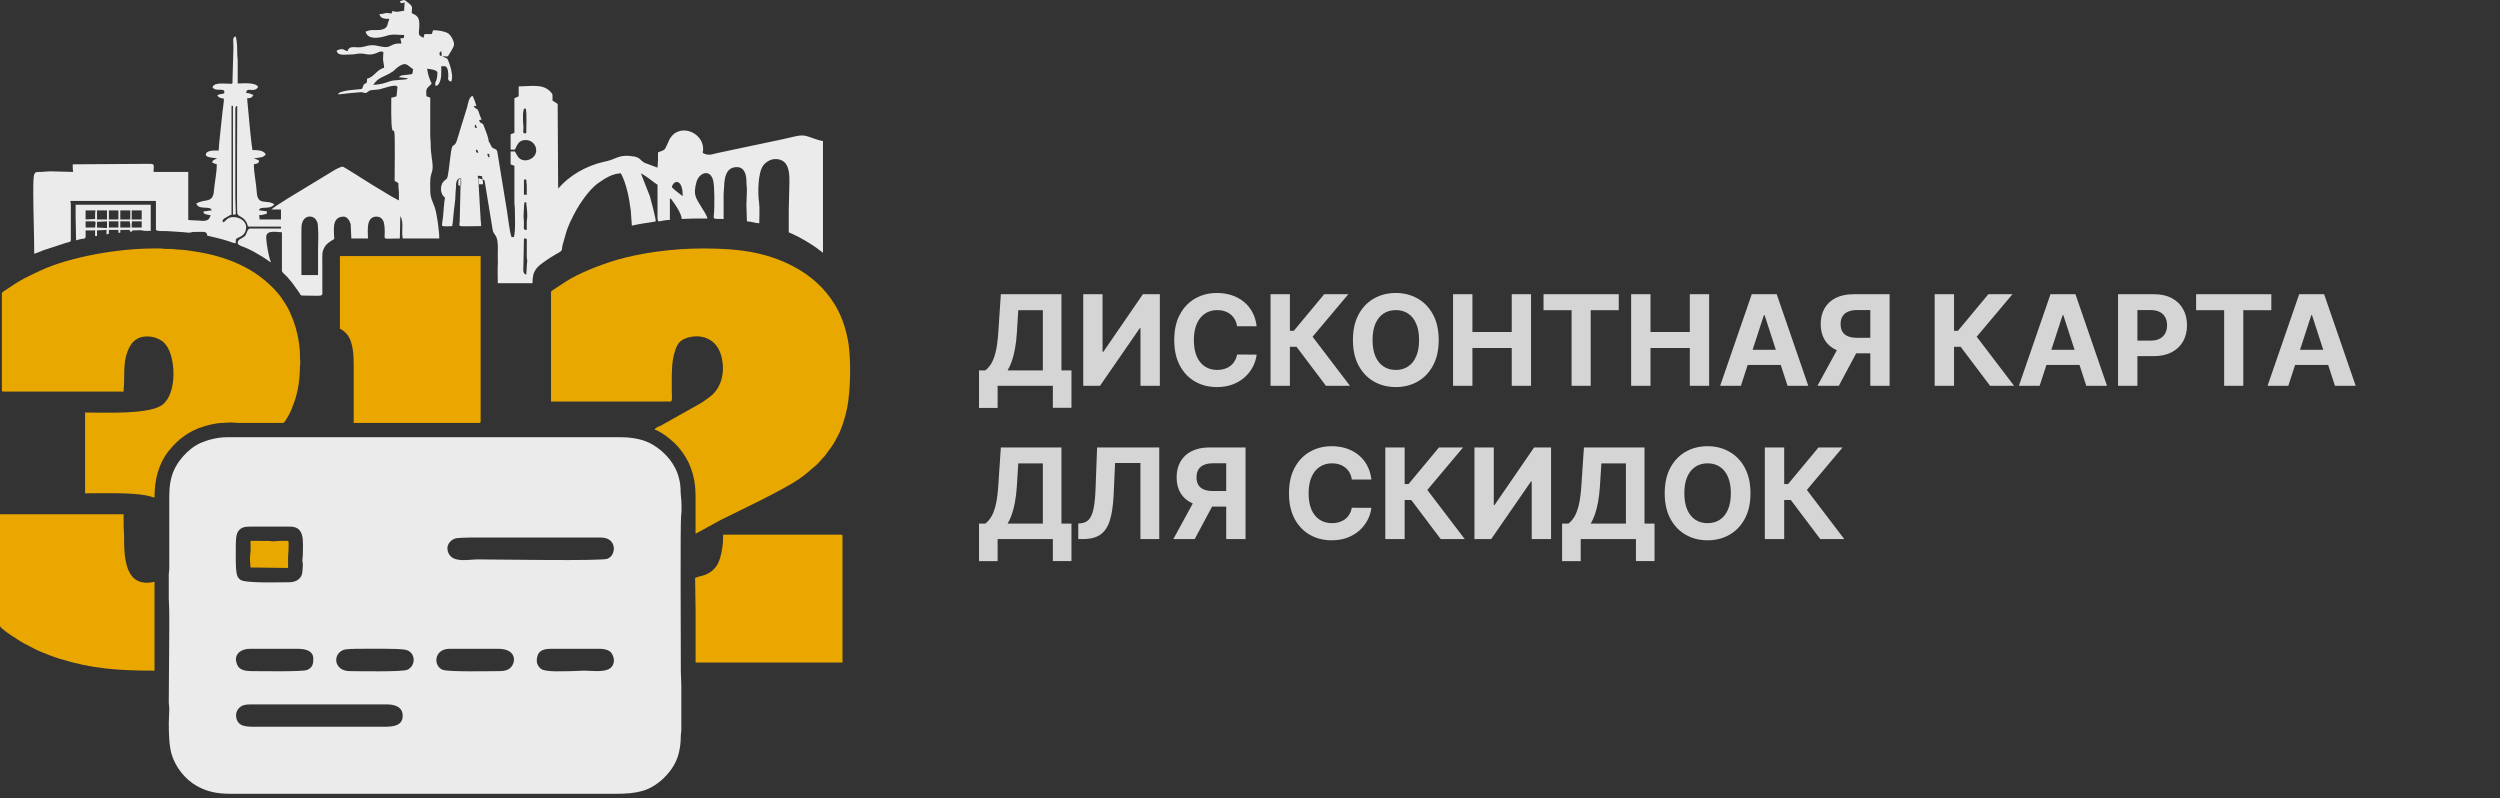 <svg width="310" height="99" viewBox="0 0 310 99" fill="none" xmlns="http://www.w3.org/2000/svg">
<rect x="0" y="0" width="310" height="99" fill="#333333" stroke="none"/>
<path fill-rule="evenodd" clip-rule="evenodd" d="M31.011 87.347H47.99C48.972 87.347 49.935 87.667 49.935 88.762C49.935 90.233 48.233 90.118 47.223 90.118H31.659C30.527 90.118 29.516 90.106 29.301 88.994C29.206 88.498 29.36 88.079 29.667 87.772C29.985 87.454 30.397 87.347 31.011 87.347V87.347ZM66.56 81.982C66.56 80.845 67.14 80.45 68.329 80.45H74.342C74.837 80.45 75.284 80.55 75.581 80.744C76.173 81.129 76.494 82.551 75.381 83.021C74.595 83.353 73.166 83.158 72.396 83.159L70.864 83.22C69.931 83.22 67.665 83.375 67.08 82.937C66.843 82.759 66.561 82.383 66.561 81.982L66.56 81.982ZM61.844 83.22C60.817 83.22 55.571 83.338 54.878 83.052C53.696 82.565 53.793 80.45 55.772 80.45H61.785C64.112 80.45 64.032 82.223 63.21 82.877C62.867 83.151 62.441 83.22 61.844 83.22ZM44.216 80.45C45.261 80.45 49.431 80.383 50.286 80.57C51.53 80.842 51.643 82.511 50.526 83.046C49.911 83.341 44.357 83.22 43.391 83.22C41.423 83.22 41.173 81.153 42.587 80.589C42.864 80.478 43.809 80.45 44.216 80.45H44.216ZM31.01 80.45H36.847C37.694 80.45 38.851 80.591 38.851 81.688C38.851 82.213 38.812 82.785 38.064 83.082C37.489 83.31 32.221 83.22 31.364 83.22C30.165 83.22 29.486 83.045 29.281 81.998C29.11 81.127 29.832 80.45 31.01 80.45ZM37.554 70.015C37.554 70.372 37.511 70.551 37.495 70.899C37.458 71.708 36.75 72.196 35.903 72.196C34.86 72.196 30.482 72.35 29.827 71.905C29.572 71.731 29.424 71.509 29.351 71.143C29.181 70.288 29.241 68.655 29.241 67.715C29.241 67.049 29.263 66.274 29.534 65.885C29.902 65.355 30.406 65.298 31.069 65.298H35.962C37.856 65.298 37.554 67.17 37.554 68.717C37.554 69.032 37.524 69.154 37.502 69.377C37.47 69.689 37.554 69.701 37.554 70.014V70.015ZM55.477 68.01C55.477 67.43 55.894 66.989 56.383 66.794C56.68 66.675 57.912 66.654 58.365 66.654H74.519C76.498 66.654 76.485 68.825 75.324 69.286C74.557 69.591 61.67 69.369 59.309 69.366C58.152 69.365 56.636 69.73 55.871 68.971C55.668 68.769 55.477 68.391 55.477 68.01V68.01ZM20.988 78.15L20.927 87.114C20.931 87.454 20.991 87.558 20.989 87.936C20.987 88.605 20.929 89.05 20.929 89.706C20.929 90.807 20.964 92.42 21.257 93.446C21.733 95.114 22.957 96.656 24.425 97.47C25.7 98.176 26.909 98.431 28.652 98.431H76.346C79.031 98.431 80.442 98.073 81.93 96.822C82.885 96.018 83.757 94.864 84.104 93.632C84.342 92.788 84.41 92.118 84.421 91.236C84.425 90.896 84.485 90.792 84.484 90.415L84.483 84.989C84.486 84.413 84.423 83.921 84.423 83.28C84.423 79.817 84.342 64.738 84.457 63.977C84.551 63.356 84.513 62.109 84.439 61.568C84.335 60.808 84.492 60.539 84.201 59.331C83.764 57.524 82.497 56.076 80.957 55.146C79.939 54.532 78.548 54.215 76.936 54.215H28.121C26.97 54.215 25.744 54.549 24.92 54.905C23.349 55.584 21.78 57.332 21.295 59.062C20.958 60.263 20.988 61.136 20.988 62.645C20.988 65.239 20.979 67.835 20.989 70.429C20.991 70.82 20.927 70.937 20.927 71.31L20.928 74.26C21.008 75.729 20.988 76.651 20.988 78.151L20.988 78.15Z" fill="#EBEBEB"/>
<path fill-rule="evenodd" clip-rule="evenodd" d="M68.328 36.233V49.793H83.125C83.414 49.793 83.302 49.123 83.302 48.555C83.302 47.276 83.252 45.577 83.463 44.471C83.604 43.731 83.84 42.879 84.258 42.436C85.187 41.451 88.757 40.933 89.508 44.412C89.939 46.412 89.311 48.242 88.054 49.179L87.236 49.777C87.081 49.889 86.933 49.966 86.761 50.068L82.083 52.7C81.666 52.934 81.248 53.017 81.18 53.271C81.549 53.357 82.316 53.856 82.612 54.079C83.27 54.575 83.838 55.074 84.339 55.712C84.86 56.375 85.262 57.016 85.585 57.827C86.072 59.048 86.255 60.275 86.25 61.642C86.245 63.155 86.25 64.669 86.25 66.182L89.414 64.452C92.014 63.156 96.936 60.854 99.091 59.391C100.031 58.752 100.418 58.316 101.115 57.76C101.282 57.627 101.593 57.314 101.73 57.137C101.942 56.862 102.109 56.752 102.312 56.48C102.707 55.949 103.24 55.273 103.563 54.666C103.652 54.499 103.687 54.401 103.784 54.239C104.348 53.299 104.823 51.695 105.042 50.603C105.25 49.564 105.38 48.096 105.41 46.599V45.254C105.385 44.063 105.292 42.93 105.121 42.064C104.677 39.824 103.923 38.105 102.54 36.391C101.758 35.423 100.853 34.614 99.833 33.909C99.598 33.747 99.435 33.644 99.186 33.495C95.497 31.287 91.75 30.809 87.193 30.809C83.348 30.809 79.465 31.357 76.47 32.23C74.549 32.791 71.818 33.838 70.107 34.947L68.723 35.862C68.591 35.96 68.327 36.069 68.327 36.233L68.328 36.233Z" fill="#E9A800"/>
<path fill-rule="evenodd" clip-rule="evenodd" d="M0.235 36.411V48.379C0.235 48.515 0.276 48.556 0.411 48.556H15.327C15.327 48.104 15.377 47.8 15.388 47.438C15.419 46.384 15.345 45.116 15.673 44.008C16.059 42.701 16.73 41.717 18.275 41.717C18.977 41.717 19.645 41.974 20.078 42.273C20.276 42.41 20.518 42.67 20.658 42.871C21.787 44.502 21.954 48.722 20.176 50.163C18.603 51.439 12.8 51.15 10.552 51.15V61.172C12.659 61.172 16.188 61.048 18.182 61.442C18.57 61.519 18.821 61.624 19.159 61.703C19.159 59.477 19.649 57.541 20.894 55.95C22.042 54.484 23.465 53.404 25.342 52.853C25.876 52.696 26.811 52.463 27.47 52.446L28.652 52.385C29.039 52.391 29.158 52.447 29.889 52.447H35.077C35.279 52.447 35.55 51.904 35.656 51.729C35.819 51.46 35.966 51.176 36.096 50.873C36.889 49.02 37.164 47.49 37.197 45.429C37.201 45.165 37.254 45.078 37.233 44.867C37.21 44.63 37.197 44.46 37.199 44.194C37.212 42.412 36.673 40.241 36 38.849C35.916 38.676 35.892 38.561 35.804 38.396C35.484 37.801 34.904 36.877 34.47 36.37C31.765 33.21 27.957 31.72 23.945 31.154C23.613 31.107 23.148 31.017 22.81 30.992C22.404 30.962 21.951 30.955 21.551 30.894C21.146 30.833 20.709 30.906 20.304 30.845C19.898 30.783 19.417 30.811 18.982 30.811C14.73 30.811 8.678 31.837 5.03 33.543C4.654 33.718 4.353 33.851 3.988 34.034C3.628 34.214 3.318 34.355 2.966 34.544C1.96 35.086 1.471 35.467 0.611 36.022C0.471 36.113 0.234 36.23 0.234 36.412L0.235 36.411Z" fill="#E9A800"/>
<path fill-rule="evenodd" clip-rule="evenodd" d="M39.439 30.869V34.111H37.376V28.333C37.376 26.564 38.811 26.593 39.225 27.31C39.456 27.711 39.4 27.837 39.442 28.389C39.509 29.256 39.439 29.935 39.439 30.868V30.869ZM49.461 9.586C49.885 9.586 50.215 9.696 50.581 9.704C50.416 9.93 49.979 9.843 49.545 9.906C49.105 9.969 48.784 9.945 48.406 10.063C48.093 10.161 47.78 10.286 47.419 10.374C47.192 10.43 46.506 10.529 46.278 10.529C46.953 9.52 47.512 9.633 48.693 8.877C48.896 8.747 49.031 8.553 49.224 8.406C50.342 7.557 50.449 8.061 51.23 8.584C51.077 9.238 51.327 9.164 50.557 9.267C50.073 9.331 49.669 9.276 49.461 9.586V9.586ZM54.708 6.343C54.764 6.585 54.767 6.62 54.767 6.933C54.568 6.917 54.514 6.917 54.501 6.691C54.49 6.501 54.568 6.437 54.708 6.344V6.343ZM49.579 0.153C49.673 0.293 49.651 0.215 49.697 0.389C49.984 0.389 49.985 0.368 50.169 0.271C50.169 0.719 50.11 0.912 50.11 1.332C49.697 1.367 49.1 1.604 48.695 1.332C48.611 1.506 48.628 1.521 48.518 1.686C47.678 1.49 47.779 1.745 47.044 1.745C47.184 2.344 47.745 2.335 48.282 2.335C48.238 2.524 48.2 2.523 48.142 2.726C47.995 3.245 47.993 3.478 47.371 3.663C46.901 3.803 46.274 3.66 45.769 3.772C45.566 3.817 45.528 3.881 45.334 3.926C45.596 5.049 47.271 4.663 48.008 4.419C48.689 4.193 49.377 4.339 50.109 4.339C50.109 4.745 50.112 4.752 49.638 4.752C49.928 5.995 49.782 4.947 48.401 5.696C47.928 5.953 47.383 5.804 46.822 5.681C45.668 5.427 45.4 5.872 44.391 5.872C43.888 5.872 43.272 5.677 43.094 6.343C42.711 6.312 42.597 5.83 41.738 6.285C41.896 6.962 42.705 6.756 43.507 6.756C43.989 6.756 44.276 6.638 44.686 6.638C45.458 6.638 45.699 6.933 46.605 6.612C46.745 6.562 47.361 6.218 47.521 6.482C47.573 6.568 47.538 6.492 47.526 6.694C47.516 6.876 47.501 7.132 47.498 7.296C47.492 7.613 47.634 8.054 47.634 8.407C46.7 8.624 46.419 9.551 45.511 9.763C45.511 10.739 45.279 10.029 45.039 10.647C44.843 11.153 45.01 11.006 44.086 11.108C43.5 11.173 42.855 11.21 42.318 11.403C42.065 11.494 41.985 11.515 41.915 11.708L43.566 11.531C43.835 11.501 44.139 11.496 44.434 11.456C45.074 11.368 44.976 11.531 45.334 11.531C45.556 11.531 45.639 11.227 46.043 11.179C46.364 11.14 46.786 11.124 47.063 11.079C47.329 11.035 49.284 10.282 49.284 10.824L49.166 11.944C49.027 12.011 48.693 12.08 48.518 12.121C48.518 12.756 48.467 15.582 48.645 16.066C48.815 16.532 48.698 15.907 48.891 16.342C49.01 16.61 48.931 21.77 48.931 22.438C49.642 22.779 49.317 22.668 49.427 23.415C49.493 23.86 49.461 24.382 49.461 24.855C49.155 24.693 48.879 24.553 48.58 24.38L45.971 22.803C45.613 22.577 42.621 20.669 42.504 20.669C42.182 20.669 41.52 21.063 41.277 21.211L37.976 23.215C37.574 23.457 33.898 25.653 33.661 25.975H34.84V27.213H32.187C32.187 26.915 32.147 26.91 32.128 26.683C32.464 26.683 32.79 26.571 33.072 26.506C33.077 26.274 33.056 26.367 33.131 26.211L32.13 26.081C32.18 25.462 33.503 26.091 34.015 25.327C33.039 24.674 31.938 25.588 31.834 23.794C31.767 22.646 31.48 21.517 31.48 20.375C31.832 20.293 32.096 20.299 32.129 19.903C31.918 19.847 32.041 19.851 31.849 19.77C31.728 19.719 31.602 19.696 31.48 19.667C31.493 19.659 31.515 19.637 31.522 19.65C31.529 19.663 31.555 19.637 31.565 19.634L32.332 19.517C32.65 19.452 32.811 19.35 32.954 19.137C32.678 18.616 31.946 18.62 31.303 18.606C31.19 18.121 30.769 13.79 30.716 13.003C30.694 12.684 30.655 12.519 30.655 12.18C31.14 12.18 31.251 12.089 31.421 11.767C31.087 11.678 31.017 11.542 30.537 11.531C30.537 10.678 31.56 11.617 32.011 10.765C31.611 10.169 30.155 10.352 29.476 10.352L29.476 7.64C29.479 7.2 29.413 7.02 29.416 6.58C29.42 5.858 29.4 5.206 29.24 4.516C28.78 4.623 28.944 4.976 28.945 5.872L28.83 9.944C28.839 10.558 28.992 10.353 27.471 10.353C26.99 10.353 26.454 10.439 26.351 10.824C26.757 11.43 27.825 10.833 27.825 11.414C27.825 11.762 27.363 11.543 26.94 11.826C27.168 12.167 27.323 12.136 27.766 12.239C27.766 12.736 27.637 13.313 27.594 13.836C27.509 14.864 27.117 17.959 27.117 18.665C26.656 18.665 25.525 18.59 25.525 19.196C25.525 19.548 26.655 19.609 26.94 19.609L26.555 19.814C26.375 19.914 26.375 19.982 26.292 20.139C26.433 20.214 26.712 20.336 26.881 20.375C26.881 21.476 26.613 22.583 26.526 23.675C26.414 25.095 25.609 24.717 24.684 25.075C24.52 25.139 24.53 25.167 24.346 25.209C24.562 26.137 26.177 25.426 26.233 26.094C25.896 26.101 25.611 26.212 25.231 26.212C25.255 26.506 25.296 26.489 25.528 26.563C25.697 26.617 25.908 26.678 26.115 26.683C25.885 27.672 25.034 27.328 24.229 27.332C23.84 27.333 23.642 27.297 23.344 27.273V21.318H19.041C19.041 20.375 19.282 20.31 18.333 20.316L9.018 20.375C9.018 20.689 9.008 21.023 9.077 21.318L6.248 21.246C5.787 21.245 5.493 21.311 5.128 21.319C4.197 21.341 4.125 21.088 4.125 23.853C4.125 26.407 4.243 28.933 4.243 31.459C4.617 31.371 4.991 31.171 5.356 31.039L8.245 30.096C8.435 30.041 8.783 30.028 8.783 29.808V25.327C8.783 25.124 8.739 25.099 8.724 24.914H19.335V28.451C19.335 28.758 20.433 28.601 20.943 28.671L22.713 28.788C22.924 28.816 23.402 28.868 23.555 28.844C23.655 28.828 23.891 28.769 23.949 28.761L25.23 28.747C25.548 28.777 25.676 28.894 25.703 29.218C26.583 29.423 27.514 29.634 28.363 29.918C28.611 30.001 28.96 30.155 29.24 30.161V29.748C29.24 29.38 30.383 29.503 30.516 28.31C30.604 27.528 29.84 26.919 28.945 26.919C28.066 26.919 28.08 27.452 27.648 27.567C27.479 27.265 27.815 27.07 28.08 26.938C28.328 26.815 28.441 26.687 28.709 26.624V13.123H28.886V26.624C29.066 26.62 29.101 26.597 29.24 26.565C29.24 25.768 29.181 25.186 29.181 24.384V13.595C29.181 13.324 29.206 13.18 29.417 13.123C29.417 14.037 29.351 25.979 29.419 26.445C29.486 26.907 30.322 26.809 30.659 27.799C30.714 27.96 30.692 28.098 30.89 28.098H34.84V28.334H31.008C30.675 28.334 30.567 29.104 30.362 29.279C29.938 29.642 29.475 29.63 29.475 30.161C29.475 30.413 30.271 30.638 30.495 30.734C31.247 31.056 31.901 31.458 32.597 31.874C32.769 31.976 32.911 32.078 33.095 32.201C33.255 32.307 33.444 32.477 33.602 32.519C33.321 31.932 33.013 30.12 33.013 29.395C33.013 28.445 34.406 28.805 34.958 28.805V33.581C34.958 33.783 35.451 34.141 35.589 34.306C35.823 34.585 36.007 34.79 36.237 35.073L37.099 36.274C37.18 36.415 37.266 36.647 37.434 36.647C40.319 36.647 39.97 36.924 39.969 35.762V32.52C39.969 31.566 39.896 31.261 40.259 30.628C40.541 30.136 40.993 29.932 41.443 29.631C41.443 28.693 41.041 26.86 42.622 26.86C43.063 26.86 43.398 27.417 43.483 27.826L43.566 29.572H45.629C45.629 28.692 45.335 26.86 46.69 26.86C47.173 26.86 47.478 27.159 47.598 27.603C47.66 27.835 47.676 28.074 47.695 28.333C47.808 29.905 47.114 29.572 49.579 29.572C49.579 28.574 49.638 27.788 49.638 26.801C49.68 26.862 49.649 26.806 49.703 26.913C49.99 27.487 49.875 28.239 49.873 28.866C49.871 29.204 49.927 29.314 49.933 29.572H54.472C54.472 28.696 54.189 26.532 53.907 25.716C53.647 24.964 53.352 24.553 53.352 23.618C53.352 23.001 53.293 22.302 53.448 21.709C53.532 21.39 53.647 21.135 53.647 20.788C53.647 19.844 53.407 19.078 53.411 18.076C53.413 17.52 53.346 17.155 53.349 16.66L53.352 12.121C53.188 12.035 53.087 11.992 52.881 11.944C52.881 11.605 52.772 11.273 52.961 10.963C53.09 10.752 53.377 10.58 53.529 10.353C53.322 9.96 53.154 9.479 53.062 9.052C53.023 8.87 53.01 8.67 52.94 8.525C53.197 8.531 54.237 8.661 54.237 8.996C54.237 10.259 53.85 10 54.001 10.647C54.271 10.625 54.342 10.53 54.452 10.331C54.792 9.712 54.709 8.923 54.709 8.23C55.165 8.192 55.593 7.992 55.593 9.468C55.593 9.695 55.504 9.672 55.595 9.875C55.668 10.041 55.754 10.072 55.947 10.117C56.343 9.368 55.579 7.41 55.467 7.295C55.355 7.181 55.338 7.187 55.156 7.134L54.827 6.992H55.534C55.693 6.693 56.301 5.871 56.301 5.518C56.301 5.022 55.878 4.336 55.561 4.135C55.19 3.901 54.407 3.75 53.825 3.75C53.633 3.75 53.702 3.794 53.644 3.922C53.643 3.925 53.606 4.045 53.602 4.057C53.566 4.155 53.568 4.149 53.53 4.221H52.645C52.601 4.412 52.545 4.48 52.528 4.693C51.676 4.284 51.997 4.315 51.997 2.983C51.997 2.024 51.567 1.873 51.054 1.627C51.07 0.879 51.275 0.839 50.523 0.271C49.98 -0.14 50.241 -0.001 49.58 0.153L49.579 0.153Z" fill="#EBEBEB"/>
<path fill-rule="evenodd" clip-rule="evenodd" d="M65.262 34.052C64.807 33.946 64.885 33.522 64.907 32.812L64.968 29.572C65.349 29.572 65.329 29.568 65.326 29.979L65.319 31.814C65.338 32.429 65.439 31.91 65.33 32.882L65.262 34.052ZM65.026 25.091H65.262C65.262 25.539 65.379 25.896 65.382 26.743C65.383 27.12 65.323 27.224 65.319 27.565C65.315 27.878 65.321 28.196 65.321 28.51C64.857 28.51 64.963 28.415 64.968 27.744C64.974 26.789 64.861 27.309 64.964 25.972C64.976 25.817 64.96 25.669 64.976 25.512C64.996 25.332 65.026 25.343 65.026 25.091ZM64.968 22.261H65.262C65.262 22.635 65.321 22.753 65.321 23.145V24.148H64.968V22.261ZM83.302 23.204C83.467 22.498 84.188 22.219 84.515 23.171C84.63 23.503 84.658 23.901 84.658 24.325C84.397 24.15 83.415 23.373 83.302 23.204ZM56.832 22.851V22.615C56.832 22.29 56.874 22.169 57.185 22.143V22.969C57.031 23.005 56.832 23.108 56.832 22.851ZM59.249 21.79C59.547 21.79 59.552 21.83 59.779 21.849C59.808 22.192 59.897 22.442 59.897 22.851H59.308L59.249 21.79H59.249ZM60.664 19.078C60.664 19.391 60.749 19.365 60.664 19.549C60.521 19.445 60.447 19.307 60.428 19.078H60.664ZM59.013 18.547C59.266 18.615 59.247 18.698 59.307 18.96C59.033 18.937 59.019 18.828 59.013 18.547ZM58.954 17.014L59.013 18.547L58.954 17.014ZM58.895 15.481H59.013L59.139 15.891C58.743 15.803 58.895 15.766 58.895 15.481ZM64.849 14.774C64.849 14.123 64.819 14.115 64.967 13.477H65.203C65.334 14.036 65.262 15.687 65.262 16.366C65.262 16.501 65.221 16.542 65.085 16.542C64.748 16.542 64.927 16.099 64.91 15.777C64.892 15.447 64.849 15.195 64.849 14.774ZM60.605 17.545C60.569 17.119 60.322 16.452 60.176 16.087C60.129 15.971 59.946 15.463 59.907 15.413C59.755 15.221 59.46 15.304 59.426 14.891C59.56 14.86 59.561 14.846 59.721 14.832C59.588 14.556 59.45 14.177 59.348 13.85C59.186 13.333 58.998 13.651 58.718 13.123C58.898 13.127 58.933 13.149 59.072 13.182C58.982 12.795 58.767 12.2 58.6 11.885C58.117 12.014 58.039 12.905 57.914 13.321L56.663 17.376C56.345 18.434 56.111 17.541 55.929 18.824C55.891 19.098 55.852 19.42 55.804 19.76C55.743 20.197 55.591 21.744 55.452 22.06C55.38 22.222 55.329 22.224 55.189 22.328C54.481 22.859 54.539 24.072 55.181 24.501C55.049 25.067 55.013 26.217 54.94 26.854C54.92 27.027 54.782 27.914 54.81 27.968C54.902 28.143 55.818 28.038 56.065 28.038C56.157 27.64 56.204 26.958 56.243 26.507C56.312 25.715 56.48 24.876 56.478 24.089C56.477 23.71 56.532 23.607 56.537 23.264C56.544 22.687 56.575 22.13 57.126 22.084L57.004 27.446C56.931 28.247 56.614 28.038 59.661 28.038C59.661 27.702 59.626 27.581 59.605 27.328L59.307 22.084C59.471 22.162 59.895 22.226 60.009 22.325C60.083 22.389 60.037 22.289 60.1 22.47L61.098 28.547C61.178 28.954 61.473 29.128 61.596 29.523C61.834 30.291 61.683 31.41 61.73 32.282C61.744 32.55 61.747 32.405 61.733 32.645C61.685 33.463 61.725 34.294 61.725 35.113H66.028C66.028 33.459 66.591 33.078 67.773 32.259C68.09 32.039 68.374 31.864 68.706 31.66L69.413 31.246C69.771 31.05 69.653 30.834 69.754 30.408L70.266 28.621C70.39 28.274 70.547 27.864 70.705 27.527C71.189 26.496 71.714 25.529 72.386 24.61C72.909 23.896 73.519 23.155 74.257 22.649C75.075 22.089 75.938 21.518 76.994 21.495C77.681 22.793 78.026 24.569 78.215 26.11L78.35 27.98C78.808 27.873 79.324 27.777 79.781 27.702C80.055 27.656 81.161 27.514 81.297 27.449C81.412 27.334 80.608 24.411 80.583 24.331L79.47 21.495C80.431 22.003 81.121 22.691 81.533 22.909L81.533 26.801C81.523 27.892 81.704 27.272 83.066 27.272V24.619C83.293 24.679 83.197 24.654 83.33 24.826C83.769 25.393 84.484 26.473 84.54 27.154C85.135 27.154 85.496 27.094 86.073 27.095C86.623 27.096 87.173 27.095 87.724 27.095C87.616 26.631 87.25 26.138 87.013 25.742C86.272 24.507 85.928 24.195 86.354 22.601C86.677 21.393 88.035 20.922 88.421 22.329C88.619 23.05 88.596 25.479 88.549 26.329C88.502 27.184 88.213 27.154 89.728 27.154L89.728 24.147C89.726 23.74 89.78 23.532 89.789 23.206C89.818 22.092 90 20.711 91.379 20.722C92.365 20.73 92.566 21.757 92.559 22.555C92.555 22.972 92.615 23.142 92.619 23.497L92.556 25.442C92.555 26.176 92.617 26.701 92.617 27.449C93.127 27.46 93.664 27.674 94.15 27.685C94.15 26.984 94.22 25.745 94.124 25.115C93.954 23.989 93.967 21.408 94.644 20.515C95.057 19.971 95.747 19.627 96.485 19.747C98.187 20.022 97.864 22.286 97.864 23.617C97.864 24.537 97.805 25.244 97.805 26.152C97.805 27.036 97.805 27.921 97.805 28.805C98 28.909 98.156 28.959 98.375 29.06C99.325 29.5 100.202 30.034 101.071 30.609L102.049 31.34V17.486C101.821 17.467 101.354 17.323 101.157 17.257C99.949 16.854 99.731 16.628 98.395 16.956C96.523 17.414 94.641 17.752 92.768 18.168L88.975 18.974C88.201 19.138 87.892 19.361 87.134 18.96C87.505 17.363 86.004 15.984 84.494 16.202C84.206 16.243 83.743 16.433 83.55 16.615C82.879 17.248 82.914 17.665 82.498 18.392C82.307 18.726 81.929 18.722 81.592 18.901C81.592 19.215 81.591 19.53 81.592 19.844C81.594 20.24 81.533 20.481 81.533 20.787L79.943 20.196C79.341 19.863 79.414 19.52 78.511 19.388C77.175 19.192 76.833 19.418 75.748 19.837C75.451 19.951 75.163 19.996 74.858 20.068C72.674 20.579 70.664 21.71 69.211 23.381C69.211 19.817 69.152 16.417 69.152 12.887C68.94 12.745 68.717 12.618 68.504 12.475C68.504 11.73 68.607 11.708 68.196 11.309C67.235 10.373 65.883 10.706 64.318 10.706V11.944L63.787 12.18V16.483C63.659 16.513 63.427 16.607 63.316 16.66V18.547H63.846C64.147 17.979 64.308 17.347 65.202 17.363C66.351 17.382 66.905 18.723 66.133 19.477C65.675 19.925 64.85 20.062 64.342 19.584C64.238 19.486 63.923 18.928 63.846 18.783H63.316V20.375C63.427 20.428 63.659 20.521 63.787 20.551C63.787 22.044 63.795 23.54 63.786 25.033C63.784 25.472 63.849 25.653 63.847 26.092C63.841 27.15 63.949 28.448 63.728 29.395H63.434C63.214 28.936 62.994 26.932 62.886 26.287L61.67 18.836C61.586 18.343 61.169 18.571 60.935 18.156C60.82 17.953 60.753 17.716 60.604 17.545H60.605Z" fill="#EBEBEB"/>
<path fill-rule="evenodd" clip-rule="evenodd" d="M42.148 40.772C42.41 40.842 42.881 41.265 43.043 41.469C43.836 42.469 43.858 44.155 43.858 45.547V52.445H59.422C59.558 52.445 59.599 52.404 59.599 52.268V31.752H42.148V40.772V40.772Z" fill="#EAA700"/>
<path fill-rule="evenodd" clip-rule="evenodd" d="M0 77.62C0 77.877 1.363 78.765 1.556 78.894C2.137 79.279 2.736 79.67 3.361 79.978C4.06 80.323 4.459 80.585 5.306 80.921C5.999 81.197 6.666 81.464 7.421 81.695C11.398 82.915 14.561 83.162 19.16 83.162V72.137C15.518 72.986 15.377 69.214 15.387 66.536C15.389 66.01 15.327 65.718 15.328 65.181C15.329 64.709 15.328 64.237 15.328 63.766H0V77.62V77.62Z" fill="#EAA700"/>
<path fill-rule="evenodd" clip-rule="evenodd" d="M86.195 71.664C86.195 73.124 86.254 74.387 86.254 75.85V82.158H104.471V66.476C104.471 66.34 104.43 66.299 104.294 66.299H89.674C89.674 67.354 89.558 68.274 89.287 69.214C89.194 69.538 88.943 70.078 88.745 70.323C87.821 71.466 86.743 71.374 86.195 71.664Z" fill="#EAA700"/>
<path fill-rule="evenodd" clip-rule="evenodd" d="M16.333 27.743C16.333 27.584 16.361 27.58 16.392 27.448H17.571V28.215H16.333V27.743V27.743ZM14.918 27.448H16.097C16.103 27.715 16.156 27.683 16.156 27.979V28.215H14.918V27.448ZM13.503 27.448H14.682V28.215H13.503V27.448ZM12.029 27.507L13.267 27.448V28.274L12.029 28.215V27.507ZM11.793 28.215H10.614V27.448H11.676C11.992 27.448 11.793 27.911 11.793 28.215ZM16.333 26.092H17.571V27.212H16.333V26.092ZM14.918 26.092H16.156V27.212H14.918V26.092ZM13.503 26.092H14.682V27.212H13.503V26.092ZM12.029 26.092H13.267V27.212H12.029V26.092ZM11.793 26.505V27.154L10.614 27.213V26.093H11.852C11.837 26.277 11.793 26.302 11.793 26.505V26.505ZM9.376 26.8C9.376 27.873 9.435 28.737 9.435 29.806C9.566 29.744 9.897 29.673 10.039 29.644C10.711 29.506 10.614 29.756 10.614 28.568H11.616C11.842 28.568 11.638 28.587 11.793 28.509V29.276H12.029V28.568L13.208 28.509V29.04C13.545 29.033 13.503 29.053 13.503 28.509H14.682V28.863H14.918C14.918 28.398 14.893 28.678 14.977 28.509H16.097C16.119 28.783 16.034 28.613 16.215 28.745C16.616 28.638 16.116 28.566 16.74 28.563C16.966 28.562 17.219 28.547 17.425 28.546L17.98 28.631C18.216 28.631 18.454 28.627 18.691 28.627V25.385H9.376V26.8L9.376 26.8Z" fill="#EBEBEB"/>
<path fill-rule="evenodd" clip-rule="evenodd" d="M31.066 70.368C32.685 70.368 34.105 70.427 35.723 70.427C35.723 69.841 35.702 68.875 35.766 68.407C35.799 68.163 35.78 67.904 35.783 67.655C35.792 66.973 35.916 67.067 34.898 67.067C34.232 67.067 34.208 67.125 33.895 67.13C33.641 67.135 33.591 67.096 33.415 67.076L31.066 67.067C31.066 67.615 31.11 68.224 31.032 68.743C30.951 69.275 31.028 69.917 31.066 70.368V70.368Z" fill="#E9A800"/>
<path d="M121.398 50.581V45.929H122.169C122.431 45.74 122.672 45.474 122.89 45.13C123.108 44.782 123.295 44.304 123.45 43.694C123.605 43.08 123.716 42.278 123.783 41.287L124.104 36.484H131.619V45.929H132.861V50.57H130.554V47.842H123.705V50.581H121.398ZM124.942 45.929H129.312V38.464H126.267L126.09 41.287C126.041 42.037 125.962 42.703 125.851 43.283C125.744 43.864 125.613 44.372 125.457 44.808C125.306 45.241 125.134 45.614 124.942 45.929ZM134.321 36.484H136.716V43.627H136.811L141.718 36.484H143.82V47.842H141.419V40.694H141.336L136.4 47.842H134.321V36.484ZM155.825 40.461H153.396C153.352 40.146 153.261 39.867 153.124 39.623C152.988 39.376 152.812 39.165 152.598 38.991C152.383 38.817 152.135 38.684 151.854 38.592C151.577 38.499 151.276 38.453 150.951 38.453C150.363 38.453 149.851 38.599 149.414 38.891C148.978 39.179 148.64 39.601 148.4 40.156C148.159 40.706 148.039 41.376 148.039 42.163C148.039 42.973 148.159 43.653 148.4 44.204C148.644 44.755 148.984 45.171 149.42 45.452C149.856 45.733 150.361 45.873 150.934 45.873C151.256 45.873 151.553 45.831 151.827 45.746C152.104 45.66 152.35 45.537 152.564 45.374C152.779 45.208 152.956 45.006 153.097 44.77C153.241 44.533 153.341 44.263 153.396 43.96L155.825 43.971C155.762 44.492 155.605 44.995 155.354 45.479C155.106 45.96 154.771 46.391 154.35 46.772C153.932 47.149 153.433 47.448 152.853 47.67C152.276 47.888 151.623 47.997 150.895 47.997C149.882 47.997 148.976 47.768 148.178 47.309C147.383 46.851 146.754 46.187 146.292 45.319C145.834 44.45 145.605 43.398 145.605 42.163C145.605 40.925 145.837 39.871 146.303 39.002C146.769 38.133 147.401 37.471 148.2 37.017C148.998 36.558 149.897 36.329 150.895 36.329C151.553 36.329 152.163 36.422 152.725 36.606C153.291 36.791 153.792 37.061 154.228 37.416C154.664 37.767 155.019 38.198 155.293 38.708C155.57 39.218 155.747 39.803 155.825 40.461ZM164.418 47.842L160.769 43.001H159.948V47.842H157.547V36.484H159.948V41.021H160.431L164.202 36.484H167.191L162.76 41.753L167.396 47.842H164.418ZM178.4 42.163C178.4 43.402 178.165 44.455 177.696 45.324C177.23 46.193 176.594 46.856 175.788 47.315C174.986 47.77 174.084 47.997 173.082 47.997C172.072 47.997 171.167 47.768 170.364 47.309C169.562 46.851 168.928 46.187 168.462 45.319C167.996 44.45 167.763 43.398 167.763 42.163C167.763 40.925 167.996 39.871 168.462 39.002C168.928 38.133 169.562 37.471 170.364 37.017C171.167 36.558 172.072 36.329 173.082 36.329C174.084 36.329 174.986 36.558 175.788 37.017C176.594 37.471 177.23 38.133 177.696 39.002C178.165 39.871 178.4 40.925 178.4 42.163ZM175.965 42.163C175.965 41.361 175.845 40.684 175.605 40.133C175.368 39.583 175.034 39.165 174.601 38.88C174.169 38.595 173.662 38.453 173.082 38.453C172.501 38.453 171.995 38.595 171.562 38.88C171.13 39.165 170.793 39.583 170.553 40.133C170.316 40.684 170.198 41.361 170.198 42.163C170.198 42.965 170.316 43.642 170.553 44.193C170.793 44.744 171.13 45.161 171.562 45.446C171.995 45.731 172.501 45.873 173.082 45.873C173.662 45.873 174.169 45.731 174.601 45.446C175.034 45.161 175.368 44.744 175.605 44.193C175.845 43.642 175.965 42.965 175.965 42.163ZM180.179 47.842V36.484H182.58V41.17H187.455V36.484H189.85V47.842H187.455V43.15H182.58V47.842H180.179ZM191.398 38.464V36.484H200.725V38.464H197.248V47.842H194.875V38.464H191.398ZM202.261 47.842V36.484H204.663V41.17H209.537V36.484H211.933V47.842H209.537V43.15H204.663V47.842H202.261ZM215.87 47.842H213.297L217.218 36.484H220.312L224.228 47.842H221.654L218.81 39.08H218.721L215.87 47.842ZM215.709 43.378H221.787V45.252H215.709V43.378ZM234.312 47.842H231.917V38.447H230.297C229.835 38.447 229.451 38.516 229.144 38.653C228.841 38.786 228.613 38.982 228.462 39.24C228.31 39.499 228.234 39.817 228.234 40.194C228.234 40.568 228.31 40.88 228.462 41.132C228.613 41.383 228.841 41.572 229.144 41.697C229.447 41.823 229.828 41.886 230.286 41.886H232.893V43.816H229.898C229.029 43.816 228.286 43.672 227.669 43.383C227.051 43.095 226.58 42.681 226.255 42.141C225.929 41.597 225.766 40.949 225.766 40.194C225.766 39.444 225.925 38.791 226.243 38.237C226.565 37.678 227.029 37.248 227.635 36.945C228.245 36.638 228.979 36.484 229.837 36.484H234.312V47.842ZM228.184 42.673H230.774L228.012 47.842H225.362L228.184 42.673ZM246.771 47.842L243.122 43.001H242.301V47.842H239.899V36.484H242.301V41.021H242.783L246.554 36.484H249.543L245.112 41.753L249.749 47.842H246.771ZM252.914 47.842H250.341L254.261 36.484H257.356L261.271 47.842H258.698L255.853 39.08H255.764L252.914 47.842ZM252.753 43.378H258.831V45.252H252.753V43.378ZM262.638 47.842V36.484H267.119C267.98 36.484 268.714 36.649 269.32 36.978C269.927 37.303 270.389 37.756 270.707 38.337C271.028 38.913 271.189 39.579 271.189 40.333C271.189 41.087 271.027 41.753 270.701 42.33C270.376 42.906 269.905 43.355 269.287 43.677C268.673 43.999 267.93 44.16 267.058 44.16H264.202V42.235H266.67C267.132 42.235 267.513 42.156 267.812 41.997C268.115 41.834 268.341 41.61 268.489 41.326C268.64 41.037 268.716 40.706 268.716 40.333C268.716 39.956 268.64 39.627 268.489 39.346C268.341 39.061 268.115 38.841 267.812 38.686C267.509 38.527 267.124 38.447 266.658 38.447H265.039V47.842H262.638ZM272.316 38.464V36.484H281.644V38.464H278.167V47.842H275.794V38.464H272.316ZM283.75 47.842H281.177L285.098 36.484H288.192L292.107 47.842H289.534L286.689 39.08H286.601L283.75 47.842ZM283.589 43.378H289.667V45.252H283.589V43.378ZM121.398 69.581V64.929H122.169C122.431 64.74 122.672 64.474 122.89 64.13C123.108 63.782 123.295 63.304 123.45 62.694C123.605 62.08 123.716 61.278 123.783 60.287L124.104 55.484H131.619V64.929H132.861V69.57H130.554V66.842H123.705V69.581H121.398ZM124.942 64.929H129.312V57.464H126.267L126.09 60.287C126.041 61.037 125.962 61.703 125.851 62.283C125.744 62.864 125.613 63.372 125.457 63.808C125.306 64.241 125.134 64.614 124.942 64.929ZM133.705 66.842V64.912L134.027 64.884C134.441 64.851 134.775 64.694 135.03 64.413C135.286 64.128 135.476 63.675 135.602 63.054C135.731 62.429 135.814 61.59 135.851 60.536L136.04 55.484H143.748V66.842H141.413V57.409H138.269L138.092 61.363C138.032 62.635 137.881 63.673 137.637 64.479C137.397 65.285 137.012 65.881 136.483 66.265C135.958 66.65 135.239 66.842 134.326 66.842H133.705ZM154.446 66.842H152.05V57.447H150.431C149.968 57.447 149.584 57.516 149.277 57.653C148.974 57.786 148.747 57.982 148.595 58.24C148.443 58.499 148.368 58.817 148.368 59.194C148.368 59.568 148.443 59.88 148.595 60.132C148.747 60.383 148.974 60.572 149.277 60.697C149.58 60.823 149.961 60.886 150.42 60.886H153.026V62.816H150.031C149.163 62.816 148.419 62.672 147.802 62.383C147.185 62.095 146.713 61.681 146.388 61.141C146.063 60.597 145.9 59.949 145.9 59.194C145.9 58.444 146.059 57.791 146.377 57.237C146.698 56.678 147.162 56.248 147.769 55.945C148.379 55.638 149.113 55.484 149.97 55.484H154.446V66.842ZM148.318 61.673H150.908L148.146 66.842H145.495L148.318 61.673ZM170.054 59.461H167.625C167.58 59.146 167.49 58.867 167.353 58.623C167.216 58.376 167.041 58.165 166.826 57.991C166.612 57.817 166.364 57.684 166.083 57.592C165.806 57.499 165.505 57.453 165.179 57.453C164.591 57.453 164.079 57.599 163.643 57.891C163.207 58.179 162.869 58.601 162.628 59.156C162.388 59.706 162.268 60.376 162.268 61.163C162.268 61.973 162.388 62.653 162.628 63.204C162.872 63.755 163.212 64.171 163.649 64.452C164.085 64.733 164.59 64.873 165.163 64.873C165.484 64.873 165.782 64.831 166.055 64.746C166.333 64.66 166.579 64.537 166.793 64.374C167.007 64.208 167.185 64.006 167.325 63.77C167.47 63.533 167.569 63.263 167.625 62.96L170.054 62.971C169.991 63.492 169.834 63.995 169.582 64.479C169.335 64.96 169 65.391 168.579 65.772C168.161 66.149 167.662 66.448 167.081 66.67C166.505 66.888 165.852 66.997 165.124 66.997C164.111 66.997 163.205 66.768 162.406 66.309C161.612 65.851 160.983 65.187 160.521 64.319C160.062 63.45 159.833 62.398 159.833 61.163C159.833 59.925 160.066 58.871 160.532 58.002C160.998 57.133 161.63 56.471 162.429 56.017C163.227 55.558 164.126 55.329 165.124 55.329C165.782 55.329 166.392 55.422 166.954 55.606C167.519 55.791 168.02 56.061 168.457 56.416C168.893 56.767 169.248 57.198 169.521 57.708C169.799 58.218 169.976 58.803 170.054 59.461ZM178.647 66.842L174.998 62.001H174.177V66.842H171.776V55.484H174.177V60.021H174.659L178.43 55.484H181.42L176.989 60.753L181.625 66.842H178.647ZM182.832 55.484H185.228V62.627H185.322L190.23 55.484H192.332V66.842H189.931V59.694H189.848L184.912 66.842H182.832V55.484ZM193.7 69.581V64.929H194.471C194.734 64.74 194.974 64.474 195.192 64.13C195.41 63.782 195.597 63.304 195.752 62.694C195.907 62.08 196.018 61.278 196.085 60.287L196.407 55.484H203.921V64.929H205.163V69.57H202.856V66.842H196.007V69.581H193.7ZM197.244 64.929H201.614V57.464H198.569L198.392 60.287C198.344 61.037 198.264 61.703 198.153 62.283C198.046 62.864 197.915 63.372 197.76 63.808C197.608 64.241 197.436 64.614 197.244 64.929ZM217.06 61.163C217.06 62.402 216.825 63.455 216.356 64.324C215.89 65.193 215.254 65.856 214.448 66.315C213.646 66.77 212.744 66.997 211.742 66.997C210.732 66.997 209.827 66.768 209.024 66.309C208.222 65.851 207.588 65.187 207.122 64.319C206.656 63.45 206.423 62.398 206.423 61.163C206.423 59.925 206.656 58.871 207.122 58.002C207.588 57.133 208.222 56.471 209.024 56.017C209.827 55.558 210.732 55.329 211.742 55.329C212.744 55.329 213.646 55.558 214.448 56.017C215.254 56.471 215.89 57.133 216.356 58.002C216.825 58.871 217.06 59.925 217.06 61.163ZM214.625 61.163C214.625 60.361 214.505 59.684 214.265 59.133C214.028 58.583 213.694 58.165 213.261 57.88C212.829 57.595 212.322 57.453 211.742 57.453C211.161 57.453 210.655 57.595 210.222 57.88C209.79 58.165 209.453 58.583 209.213 59.133C208.976 59.684 208.858 60.361 208.858 61.163C208.858 61.965 208.976 62.642 209.213 63.193C209.453 63.744 209.79 64.161 210.222 64.446C210.655 64.731 211.161 64.873 211.742 64.873C212.322 64.873 212.829 64.731 213.261 64.446C213.694 64.161 214.028 63.744 214.265 63.193C214.505 62.642 214.625 61.965 214.625 61.163ZM225.71 66.842L222.061 62.001H221.24V66.842H218.839V55.484H221.24V60.021H221.722L225.493 55.484H228.482L224.052 60.753L228.688 66.842H225.71Z" fill="#D5D5D5"/>
</svg>
